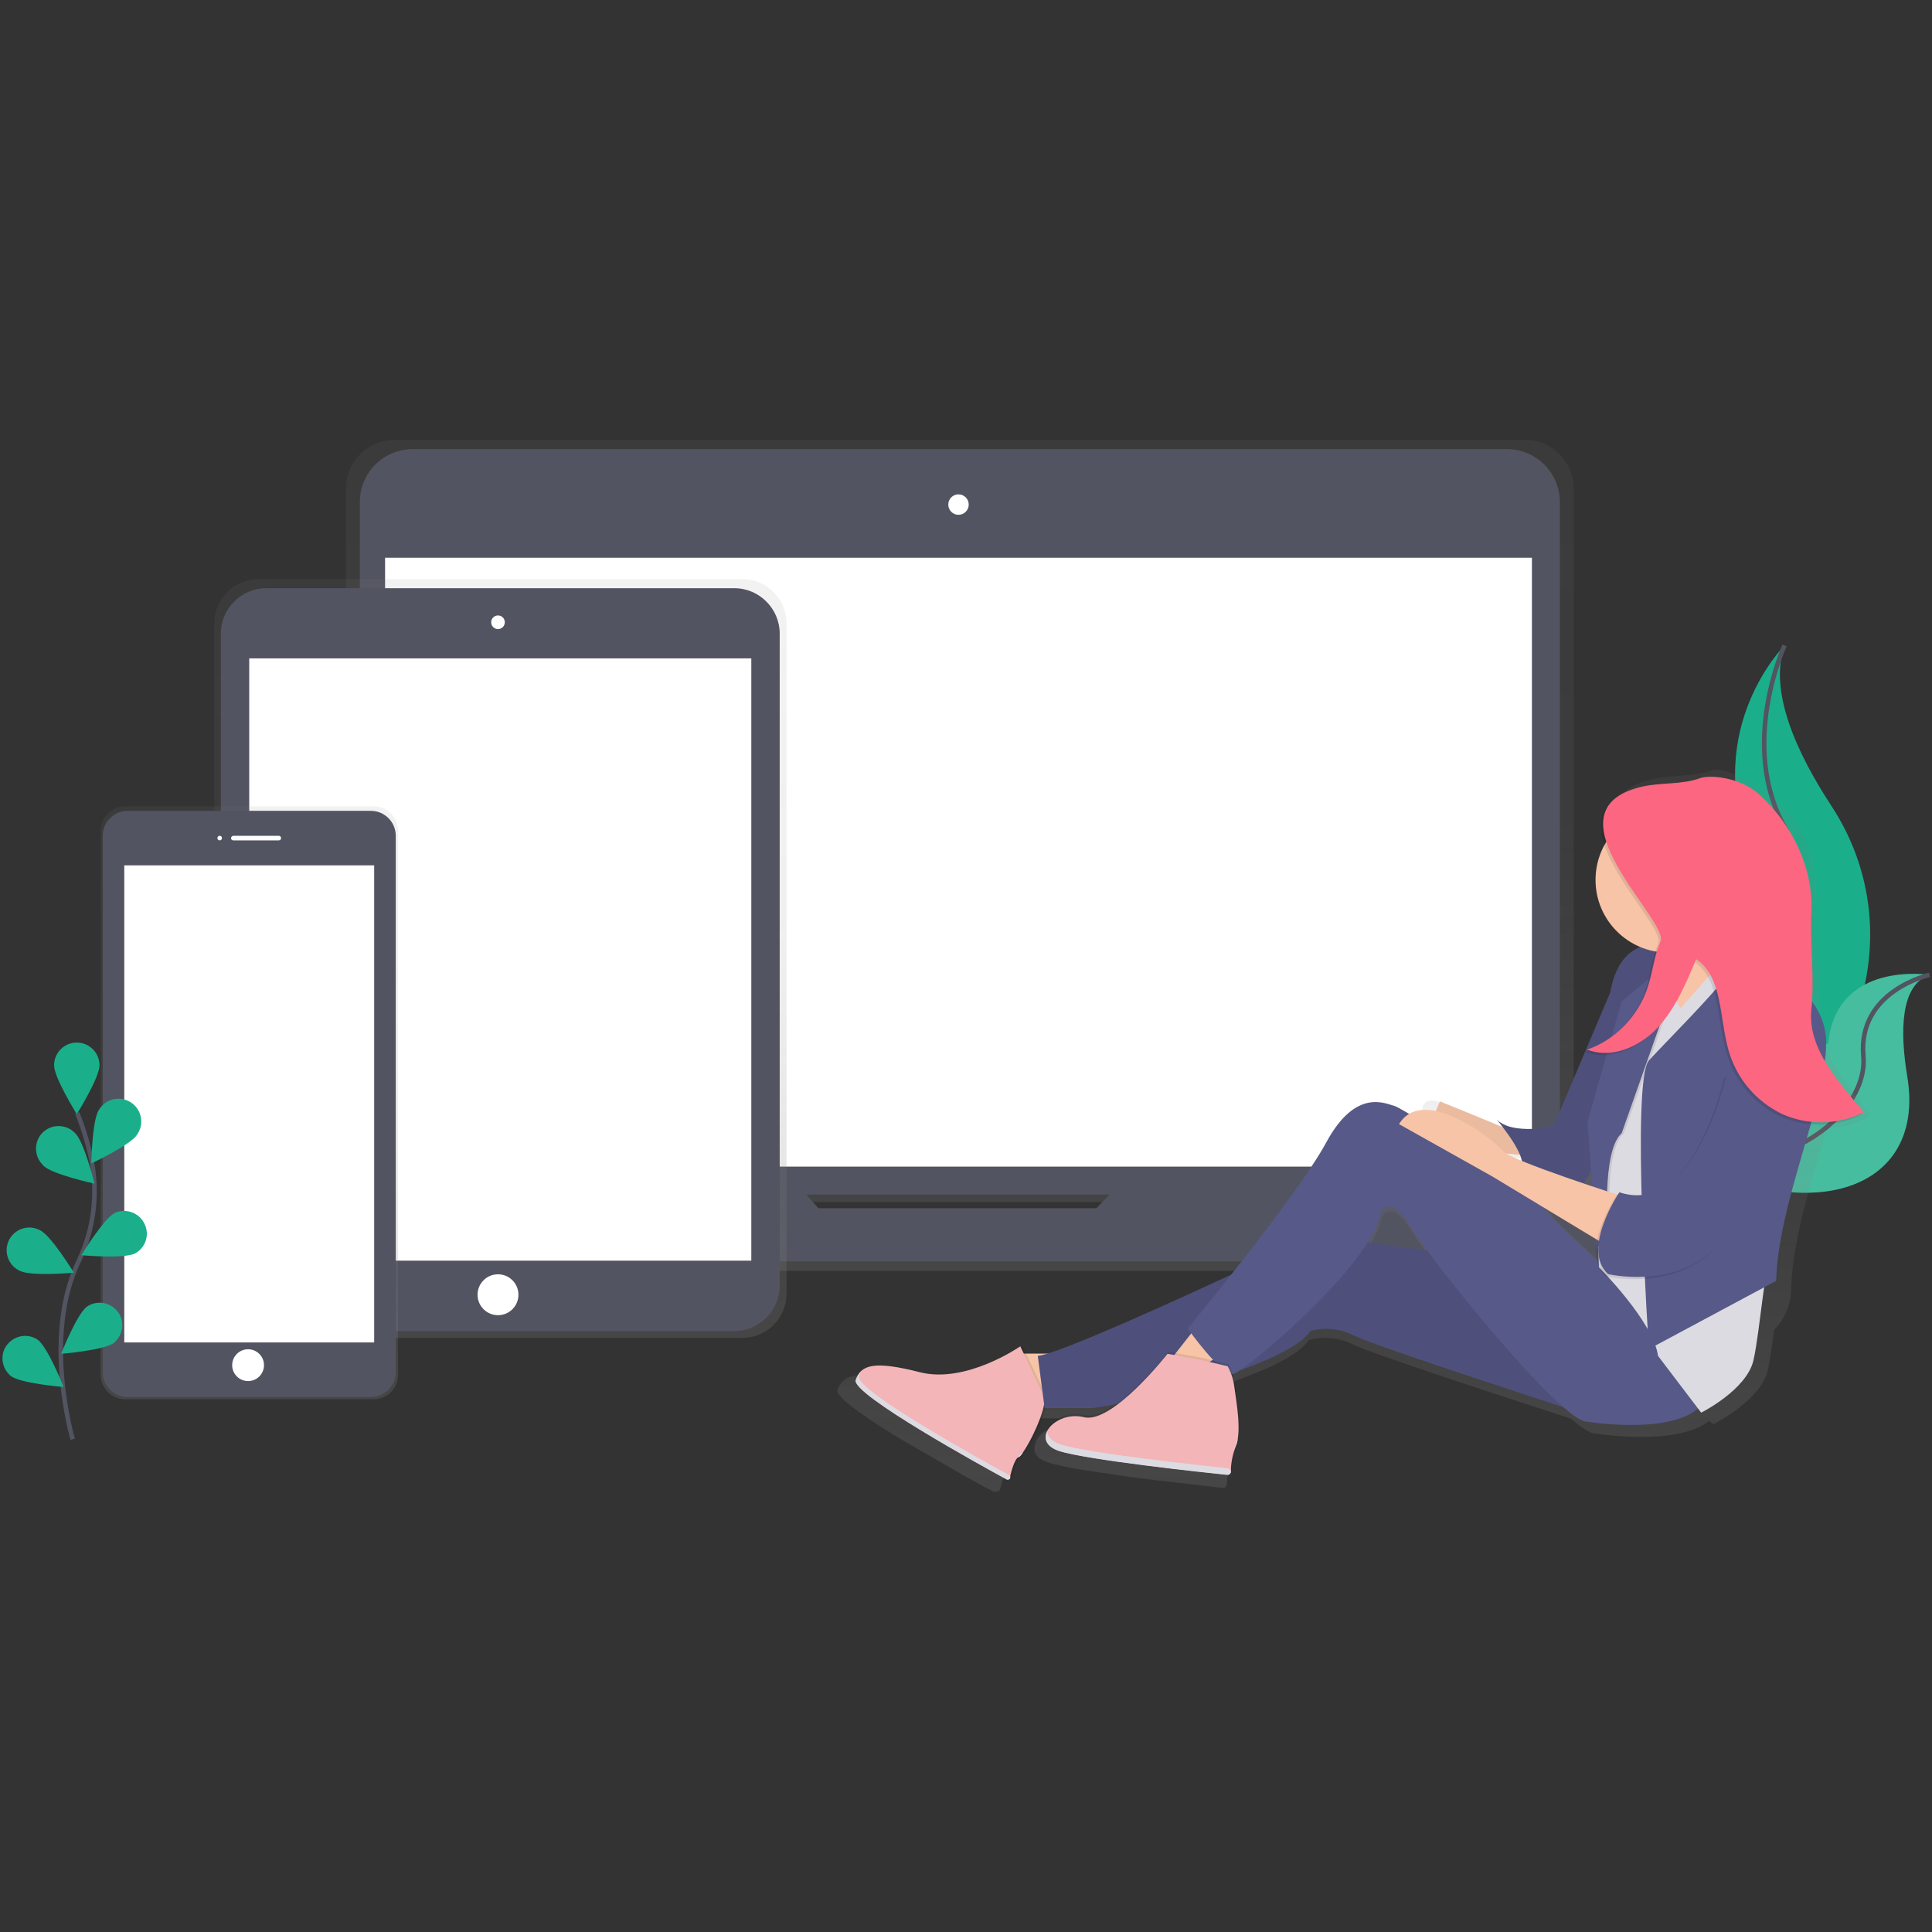 <svg xmlns='http://www.w3.org/2000/svg' width='850.4' height='850.4' viewBox='0 0 850.4 850.4'><rect x="0" y="0" width="850.4" height="850.4" fill="#333333" stroke="none"/><style type='text/css'>.st0{fill:#1AAF8A;} .st1{fill:none;stroke:#535461;stroke-width:2;stroke-miterlimit:10;} .st2{opacity:0.2;fill:#F5F5F5;enable-background:new ;} .st3{fill:url(#SVGID_1_);} .st4{fill:#535461;} .st5{fill:#FFFFFF;} .st6{fill:url(#SVGID_2_);} .st7{fill:url(#SVGID_3_);} .st8{fill:url(#SVGID_4_);} .st9{fill:#F7C4A7;} .st10{opacity:5.000000e-02;enable-background:new ;} .st11{fill:#575988;} .st12{opacity:0.1;enable-background:new ;} .st13{fill:#F3B5B7;} .st14{fill:#DDDBE2;} .st15{fill:#FC6681;}</style><title>web_devices</title><path class='st0' d='M785.5 284.1s-35.8 35.8-15.6 89l-34.7 141.6s.6-.1 1.7-.3c73.6-13 110.2-97.2 69.2-159.7-15.2-23.2-27.7-50.4-20.6-70.6z'/><path class='st1' d='M785.5 284.1s-20.2 43.9 0 79.8 3.5 136.4-50.3 150.8'/><path class='st0' d='M849.3 429.1s-40.9-6.5-44.6 30.1l-78.6 41.7 1.4.9c61.8 40.6 121 25.9 112-28-3.3-20-3-40.2 9.8-44.7z'/><path class='st2' d='M849.3 429.1s-40.9-6.5-44.6 30.1l-78.6 41.7 1.4.9c61.8 40.6 121 25.9 112-28-3.3-20-3-40.2 9.8-44.7z'/><path class='st1' d='M849.3 429.1s-31.7 7-29.1 35.8c2.6 28.8-47.1 63.5-94.1 36'/><linearGradient id='SVGID_1_' gradientUnits='userSpaceOnUse' x1='503.301' y1='977.586' x2='503.301' y2='611.786' gradientTransform='translate(-82 -418.186)'><stop offset='0' stop-color='#808080' stop-opacity='.25'/><stop offset='.54' stop-color='#808080' stop-opacity='.12'/><stop offset='1' stop-color='#808080' stop-opacity='.1'/></linearGradient><path class='st3' d='M754.7 517.2h-64.2c1.5-3 2.2-6.2 2.2-9.6v-292.5c0-11.9-9.6-21.5-21.5-21.5h-497.4c-11.9 0-21.5 9.6-21.5 21.5v292.6c0 3.3.8 6.6 2.2 9.6h-66.5c-3.1 0-5.7 2.5-5.7 5.7v4.6c0 17.6 14.3 31.8 31.8 31.8h614.4c17.6 0 31.8-14.2 31.8-31.8v-4.6c.1-3.3-2.5-5.8-5.6-5.8zm-395.9 18.2l-5.5-6.3h136.7l-6.1 6.3h-125.1z'/><path class='st4' d='M181.7 197.7h481.6c12.8 0 23.3 10.4 23.3 23.3v281.5c0 12.8-10.4 23.3-23.3 23.3h-481.6c-12.8 0-23.3-10.4-23.3-23.3v-281.6c0-12.8 10.4-23.2 23.3-23.2z'/><path class='st5' d='M169.5 245.5h504.8v268h-504.8v-268z'/><circle class='st5' cx='421.9' cy='222.1' r='4.5'/><path class='st4' d='M499.9 514l-17.3 17.8h-122.4l-15.7-17.8h-248.9c-3.1 0-5.6 2.5-5.6 5.6v4.5c0 17.2 13.9 31.1 31.1 31.1h600.5c17.2 0 31.1-13.9 31.1-31.1v-4.5c0-3.1-2.5-5.6-5.6-5.6h-247.2z'/><linearGradient id='SVGID_2_' gradientUnits='userSpaceOnUse' x1='302.25' y1='1007.086' x2='302.25' y2='673.086' gradientTransform='translate(-82 -418.186)'><stop offset='0' stop-color='#808080' stop-opacity='.25'/><stop offset='.54' stop-color='#808080' stop-opacity='.12'/><stop offset='1' stop-color='#808080' stop-opacity='.1'/></linearGradient><path class='st6' d='M326.7 254.9h-212.9c-10.8 0-19.5 8.7-19.5 19.5v295c0 10.8 8.8 19.5 19.5 19.5h212.9c10.8 0 19.5-8.7 19.5-19.5v-295c0-10.8-8.7-19.5-19.5-19.5z'/><path class='st4' d='M117.2 258.9h206c11 0 20 9 20 20v287c0 11-9 20-20 20h-206c-11 0-20-9-20-20v-287c0-11 9-20 20-20z'/><path class='st5' d='M109.7 289.8h221v265.1h-221v-265.1z'/><circle class='st5' cx='219.2' cy='273.9' r='3'/><circle class='st5' cx='219.2' cy='569.9' r='9'/><linearGradient id='SVGID_3_' gradientUnits='userSpaceOnUse' x1='191.75' y1='1034.086' x2='191.75' y2='773.086' gradientTransform='translate(-82 -418.186)'><stop offset='0' stop-color='#808080' stop-opacity='.25'/><stop offset='.54' stop-color='#808080' stop-opacity='.12'/><stop offset='1' stop-color='#808080' stop-opacity='.1'/></linearGradient><path class='st7' d='M164.4 354.9h-109.3c-6 0-10.8 4.8-10.8 10.8v239.4c0 6 4.9 10.8 10.8 10.8h109.3c6 0 10.8-4.8 10.8-10.8v-239.4c0-6-4.8-10.8-10.8-10.8z'/><path class='st4' d='M56.2 356.9h107c6.1 0 11 4.9 11 11v236c0 6.1-4.9 11-11 11h-107c-6.1 0-11-4.9-11-11v-236c0-6.1 5-11 11-11z'/><path class='st5' d='M54.7 380.9h110v210h-110v-210z'/><circle class='st5' cx='96.7' cy='368.9' r='1'/><path class='st5' d='M102.7 367.9h20c.6 0 1 .4 1 1s-.4 1-1 1h-20c-.6 0-1-.4-1-1 0-.5.5-1 1-1z'/><circle class='st5' cx='109.2' cy='600.9' r='7'/><path class='st1' d='M32 633.5s-13.3-45 2.5-78.1c6.7-13.9 8.7-29.5 5.8-44.6-1.5-7.2-3.6-14.2-6.3-20.9'/><path class='st0' d='M43.8 468.9c0 5.5-10 21.5-10 21.5s-10-16-10-21.5 4.5-10 10-10 10 4.5 10 10zm16.5 30.6c-3 4.6-20.1 12.6-20.1 12.6s.3-18.9 3.3-23.5c2.8-4.8 8.9-6.4 13.7-3.6s6.4 8.9 3.6 13.7l-.5.8zm-.8 52.2c-4.9 2.5-23.7.8-23.7.8s9.8-16.1 14.7-18.6c5-2.3 11 0 13.2 5 2.2 4.7.4 10.2-4.2 12.8zm-9.4 39.4c-4.4 3.3-23.2 4.8-23.2 4.8s6.9-17.5 11.4-20.8c4.6-3.1 10.8-1.8 13.9 2.8 2.8 4.1 1.9 9.9-2.1 13.2zm-30.9-77.9c4 3.8 22.4 7.8 22.4 7.8s-4.5-18.3-8.5-22.2c-3.8-4-10.1-4.2-14.1-.5s-4.2 10.1-.5 14.1c.3.3.5.6.7.8zm-10.4 46.2c4.9 2.5 23.7.8 23.7.8s-9.8-16.1-14.7-18.6c-4.8-2.7-10.9-1-13.6 3.8s-1 10.9 3.8 13.6c.2.1.5.3.8.4zm-4 46.3c4.4 3.3 23.2 4.8 23.2 4.8s-6.9-17.5-11.4-20.8c-4.6-3.1-10.8-1.8-13.9 2.8-2.8 4.1-1.9 9.9 2.1 13.2z'/><linearGradient id='SVGID_4_' gradientUnits='userSpaceOnUse' x1='677.937' y1='1074.848' x2='677.937' y2='756.958' gradientTransform='translate(-82 -418.186)'><stop offset='0' stop-color='#808080' stop-opacity='.25'/><stop offset='.54' stop-color='#808080' stop-opacity='.12'/><stop offset='1' stop-color='#808080' stop-opacity='.1'/></linearGradient><path class='st8' d='M823.3 490.4c-11.1-13.4-24.5-28.9-22.6-46.7 1.5-14.5-2.1-27.9-1.4-42.4 1-20.6-3.1-36.8-18-50-8.7-7.7-23.2-13.8-27.5-12.3-8.6 3.1-17.9 1.9-26.7 4-6.7 1.6-11.1 4-13.9 7-5.5 5-5.6 12-3.1 19.5-8.7 15.9-2.8 35.9 13.1 44.6 1 .6 2.1 1.1 3.1 1.5-6.2 2.6-11.5 8.5-13.6 20.6-1.4 8.3-3.6 16.4-6.5 24.3-1.3.6-2.6 1.1-4 1.6l.9.3c-.7.3-1.3.5-2 .7 1.2.5 2.4.8 3.7 1.1-8 20.2-18 32.7-18 32.7s-18.7 4.1-25.9-3.1c0 0 1.2 1.4 2.8 3.5-7.1-2.9-18.7-7.7-28.7-11.7-7.2-2.9-9.1 0-9 4-1.8.2-3.5.8-5 1.7-2.1-1.4-4.4-2.6-6.7-3.6-4.1-1-17.6-8.2-31.1 16.5-7.8 14.4-27.9 40.6-43.4 60-30 13.8-69.2 31.3-83.7 35.7h-9.3c-1.2-2-2.1-3.3-2.1-3.3l-.7.4-.3-.5s-18.3 12.7-36.9 12.8c-2.6 0-5.3-.4-7.8-1-8.5-2.2-14.6-3.1-18.9-3-5.1-.1-8 1.1-9.8 3.4l-.7.9c-.2.3-.4.7-.5 1l-.5 1.1c-.1.7.1 1.4.6 2 .2.3.5.7.8 1l.5.6c2.3 2.4 6.6 5.6 11.9 9.2 1.5 1 3.2 2.1 4.8 3.2l3.2 2 2.9 1.8 1.2.7 1.3.8 2.3 1.4 1.4.8 2.6 1.5 2.1 1.2c5.4 3.2 10.9 6.3 15.8 9.1l3.4 2 .3.2 2.2 1.2 3.8 2.1 2.6 1.4 1.2.7 1.3.7.3.1 2.3 1.2c.9.2 1.9-.1 2.7-.7.7-2.8 2.3-8.8 4-9.3s9.2-13.5 11.3-22.3h20.2c4-.3 7.9-.9 11.8-1.8-5.2 3.7-10.4 6.1-14.4 5.1-8.5-2.1-16.5 3.1-17.4 8.2l-.1.3s0 .2-.1.3-.1.3-.1.4v1.7s.1.3.1.4 0 .2.1.3c.1.2.1.4.2.5v.1c.1.2.2.4.4.6l.2.2.3.4.2.2c.1.1.3.2.4.4l.3.2.5.3.3.2.5.3.4.2.7.3.3.2c.4.2.7.3 1.2.4.7.2 1.4.4 2.3.7l.9.2 1.3.3.7.2c.9.2 1.8.4 2.8.6l1.3.3 1.1.2 2.5.4c1.6.3 3.2.5 5 .8l4.4.7 5.7.8 1.3.2 2 .3 2.9.4 2 .3 5.2.7 1.6.2 3.3.4c4.3.5 8.5 1 12.3 1.4l4.4.5 2.2.3 1 .1 2.7.3 1.5.2 1.8.2 2.6.3h.3l1.7.2c.8.1 1.6-.5 1.7-1.3v-.3c.2-.2.2-.5.2-.8 0-2.5.4-4.9.9-7.3.1-.4.2-.8.4-1.3l.2-.5.6-1.5c.2-.4.3-.8.4-1.1 0-.1.1-.2.1-.4s.1-.4.1-.6c2.1-7.1-.4-20.4-1.2-25.6-.2-1.7-.6-3.3-1.1-4.9h.4c1.1-.4 2.1-.9 3-1.6 15.3-5.5 28.2-11.7 32.2-17.9 6.6-1.7 13.6-1 19.7 2.1 7.9 3.9 67.8 23.5 95.6 32.5 5 4.3 8.9 6.8 11.1 6.6 0 0 35.5 5.7 49.7-5.5 1.3.9 2.1 1.3 2.1 1.3s20.7-10.3 23.8-23.7c1-4.3 1.9-10.7 2.8-17.8 4.8-4.8 7.5-11.4 7.5-18.2.7-22.5 9.4-48.2 15.8-71 7.8.6 10.9-.9 18.1-4.4l-.3-.4c.4-.5.9-.7 1.3-.9zm-118.8 33.6l-4-1.3c1.3-1.8 2.5-3.7 3.5-5.7l.5 7zm-22.3 9.5l24 14.4.2 2.9c-.3 2.2-.2 4.5.2 6.7-10.5-9.4-22.9-20.8-24.4-24zm-9.8-21c-2.6-1.1-4.8-2.1-6.3-2.9 2 .1 3.9.3 5.6.3.3.9.6 1.7.7 2.6zm-64.3 23.5s4.1-9.3 13.5 6.2c1.5 2.4 4.1 6.2 7.7 11l-27.2-3.6c3.2-5.1 5.4-9.7 6-13.6z'/><path class='st9' d='M667.8 498.8s-19-8-34-14l-6 14s25 7 25 8l21 2-6-10z'/><path class='st10' d='M667.8 498.8s-19-8-34-14l-6 14s25 7 25 8l21 2-6-10z'/><path class='st11' d='M748.8 419.8s-34-18-40 17l-25 59s-18 4-25-3c0 0 17 20 9 22 0 0 18 13 26 9s14-31 17-38 14-68 38-66z'/><path class='st12' d='M748.8 419.8s-34-18-40 17l-25 59s-18 4-25-3c0 0 17 20 9 22 0 0 18 13 26 9s14-31 17-38 14-68 38-66z'/><path class='st9' d='M729.8 407.8s21 24 22 44 24-21 26-22-20-35-22-46l-26 24zm14.5 10.2l-13.2 12 6.2 25.3 17-16-2-16-8-5.3zm-276.5 177.8h-23l9 22 22-6-8-16z'/><path class='st12' d='M450.1 592.6s-23.8 16.6-44.2 11.4-25.9-3.2-28.3 3.4c-2.2 6.1 56.8 38.5 66.3 43.7.5.3 1.2.1 1.5-.4l.1-.3c.6-2.7 2.2-8.5 3.8-9 2.2-.6 12-19 11.5-26.2l-10.7-22.6z'/><path class='st13' d='M449.1 592.6s-23.8 16.6-44.2 11.4-25.9-3.2-28.3 3.4c-2.2 6.1 56.8 38.5 66.3 43.7.5.3 1.2.1 1.5-.4l.1-.3c.6-2.7 2.2-8.5 3.8-9 2.2-.6 12-19 11.5-26.2l-10.7-22.6z'/><path class='st11' d='M645.8 552.8l-67-9s-109 52-122 53l3 23h20c8 0 86-17 97-34 6.4-1.7 13.1-1 19 2 10 5 106 36 106 36l-56-71z'/><path class='st12' d='M645.8 552.8l-67-9s-109 52-122 53l3 23h20c8 0 86-17 97-34 6.4-1.7 13.1-1 19 2 10 5 106 36 106 36l-56-71z'/><path class='st9' d='M526.8 583.8l-11 14 11 6 16-12-16-8z'/><path class='st11' d='M717.8 567.8s-36-30.8-38.5-36.4-61.5-43.6-65.5-44.6-17-8-30 16-61 82-61 82 15 21 20 20 61-48 65-71c0 0 4-9 13 6s67 87 78 86c0 0 43 7 52-10l-33-48z'/><path class='st14' d='M738.3 421.3s-12.5 5.5-13.5 28.5l-23 62 2 46s24 24 26 39l19 25s20-10 23-23 5-45 10-57l2-87-15-26-8-9-21 24s-11.5-15.5-1.5-22.5z'/><path class='st12' d='M708.8 542.8s-3-36 6-44l18-51s6.5-24.5 5.5-26.5l-23.5 19.5-15 53 4 56 5-7z'/><path class='st11' d='M707.8 542.8s-3-36 6-44l18-51s7-25 6-27l-24 20-15 53 4 56 5-7z'/><path class='st9' d='M714.8 526.8s-50-16-53-20-35-30-46-12l41 23 53 32 5-23z'/><path class='st12' d='M529 597.7l-14.8-2.7s-24.2 31-36.9 27.9-24.3 10.4-10.9 14.8c12 3.9 64.1 9.5 74 10.5.8.1 1.5-.5 1.6-1.3v-.1c.1-3.9.9-7.7 2.3-11.3 2.7-6.5 0-20.6-.7-26-.4-3.2-1.4-6.2-2.9-9l-11.7-2.8z'/><path class='st13' d='M528.7 598.6l-14.8-2.7s-24.2 31-36.8 27.9-24.3 10.4-10.9 14.8c12 3.9 64.1 9.5 74 10.5.8.1 1.5-.5 1.6-1.3v-.1c0-3.9.8-7.7 2.2-11.3 2.7-6.5 0-20.6-.7-26-.4-3.2-1.4-6.2-2.9-9l-11.7-2.8z'/><circle class='st12' cx='737.3' cy='387.3' r='32'/><circle class='st9' cx='734.3' cy='387.3' r='32'/><path class='st11' d='M765.8 418.8s38 13 38 40-21 70-22 105l-56 30s-8-118 0-127 44-44 40-48z'/><path class='st12' d='M758.8 474.8s-14 62-47 51c0 0-17 25-5 36 0 0 29 7 48-12s33-26 36-49 5-55-5-52l-27 26z'/><path class='st11' d='M759.8 473.8s-14 62-47 51c0 0-17 25-5 36 0 0 29 7 48-12s33-26 36-49 5-55-5-52l-27 26z'/><path class='st14' d='M544.8 633.3l-.1.3c-.7 1.7-1.2 3.5-1.6 5.3.2-.8.5-1.6.8-2.4.5-1.1.8-2.1.9-3.2zm-77.9 2.5c-4.1-1.3-5.8-3.6-5.9-5.9-1.7 3.3-.6 6.9 5.2 8.8 12 3.9 64.1 9.5 74 10.5.8.1 1.5-.5 1.6-1.3v-.1c0-.8-.6-1.4-1.3-1.5-10.9-1.2-61.7-6.6-73.6-10.5zm-88.8-30.1c.3-.7.6-1.4 1-2.1-1.1 1.1-1.9 2.4-2.3 3.9-2.2 6.1 56.8 38.5 66.3 43.7.5.3 1.2.1 1.5-.4l.1-.3c.1-.5-.1-1-.5-1.2-10.6-5.8-68.3-37.5-66.1-43.6zm71.6 34c-.5.1-1 .8-1.5 1.8l.2-.1c.4-.1 1.2-1 2.1-2.3-.2.3-.5.5-.8.6z'/><path class='st12' d='M729.9 415.4c-2.8 6.2-3.4 13.2-5.5 19.8-4.1 12.9-14.4 23.6-26.8 27.8 10.4 4.1 22.7-.9 30.7-9.3s12.7-19.6 17.3-30.5c11.7 7.8 10.2 25.9 14.2 39.9 3.4 12.4 12 22.6 23.5 28.2 11.5 5.2 24.8 4.9 36.1-.7-10.7-13-25.9-30.9-24.1-48.3 1.5-14.1-8.6-24.8-7.9-38.9 1-20-6.7-30.2-21-43-8.4-7.5 4.8-18.1-6-15-4.3 1.2-8.7-3.3-12.9-1.8-8.3 3-17.3 1.8-25.8 3.8-44.3 10.3 12.3 59 8.2 68z'/><path class='st15' d='M730.9 414.4c-2.8 6.2-3.4 13.2-5.5 19.8-4.1 12.9-14.4 23.6-26.8 27.8 10.4 4.1 22.7-.9 30.7-9.3s12.7-19.6 17.3-30.5c11.7 7.8 10.2 25.9 14.2 39.9 3.4 12.4 12 22.6 23.5 28.2 11.5 5.2 24.8 4.9 36.1-.7-10.7-13-24.9-27.9-23.1-45.3 1.5-14.1-.7-28.5 0-42.6 1-20-8.8-39.3-23.2-52.2-8.4-7.5-21.5-8.5-25.7-7-8.3 3-17.3 1.8-25.8 3.8-44.2 10.4 12.4 59.1 8.3 68.1z'/></svg>